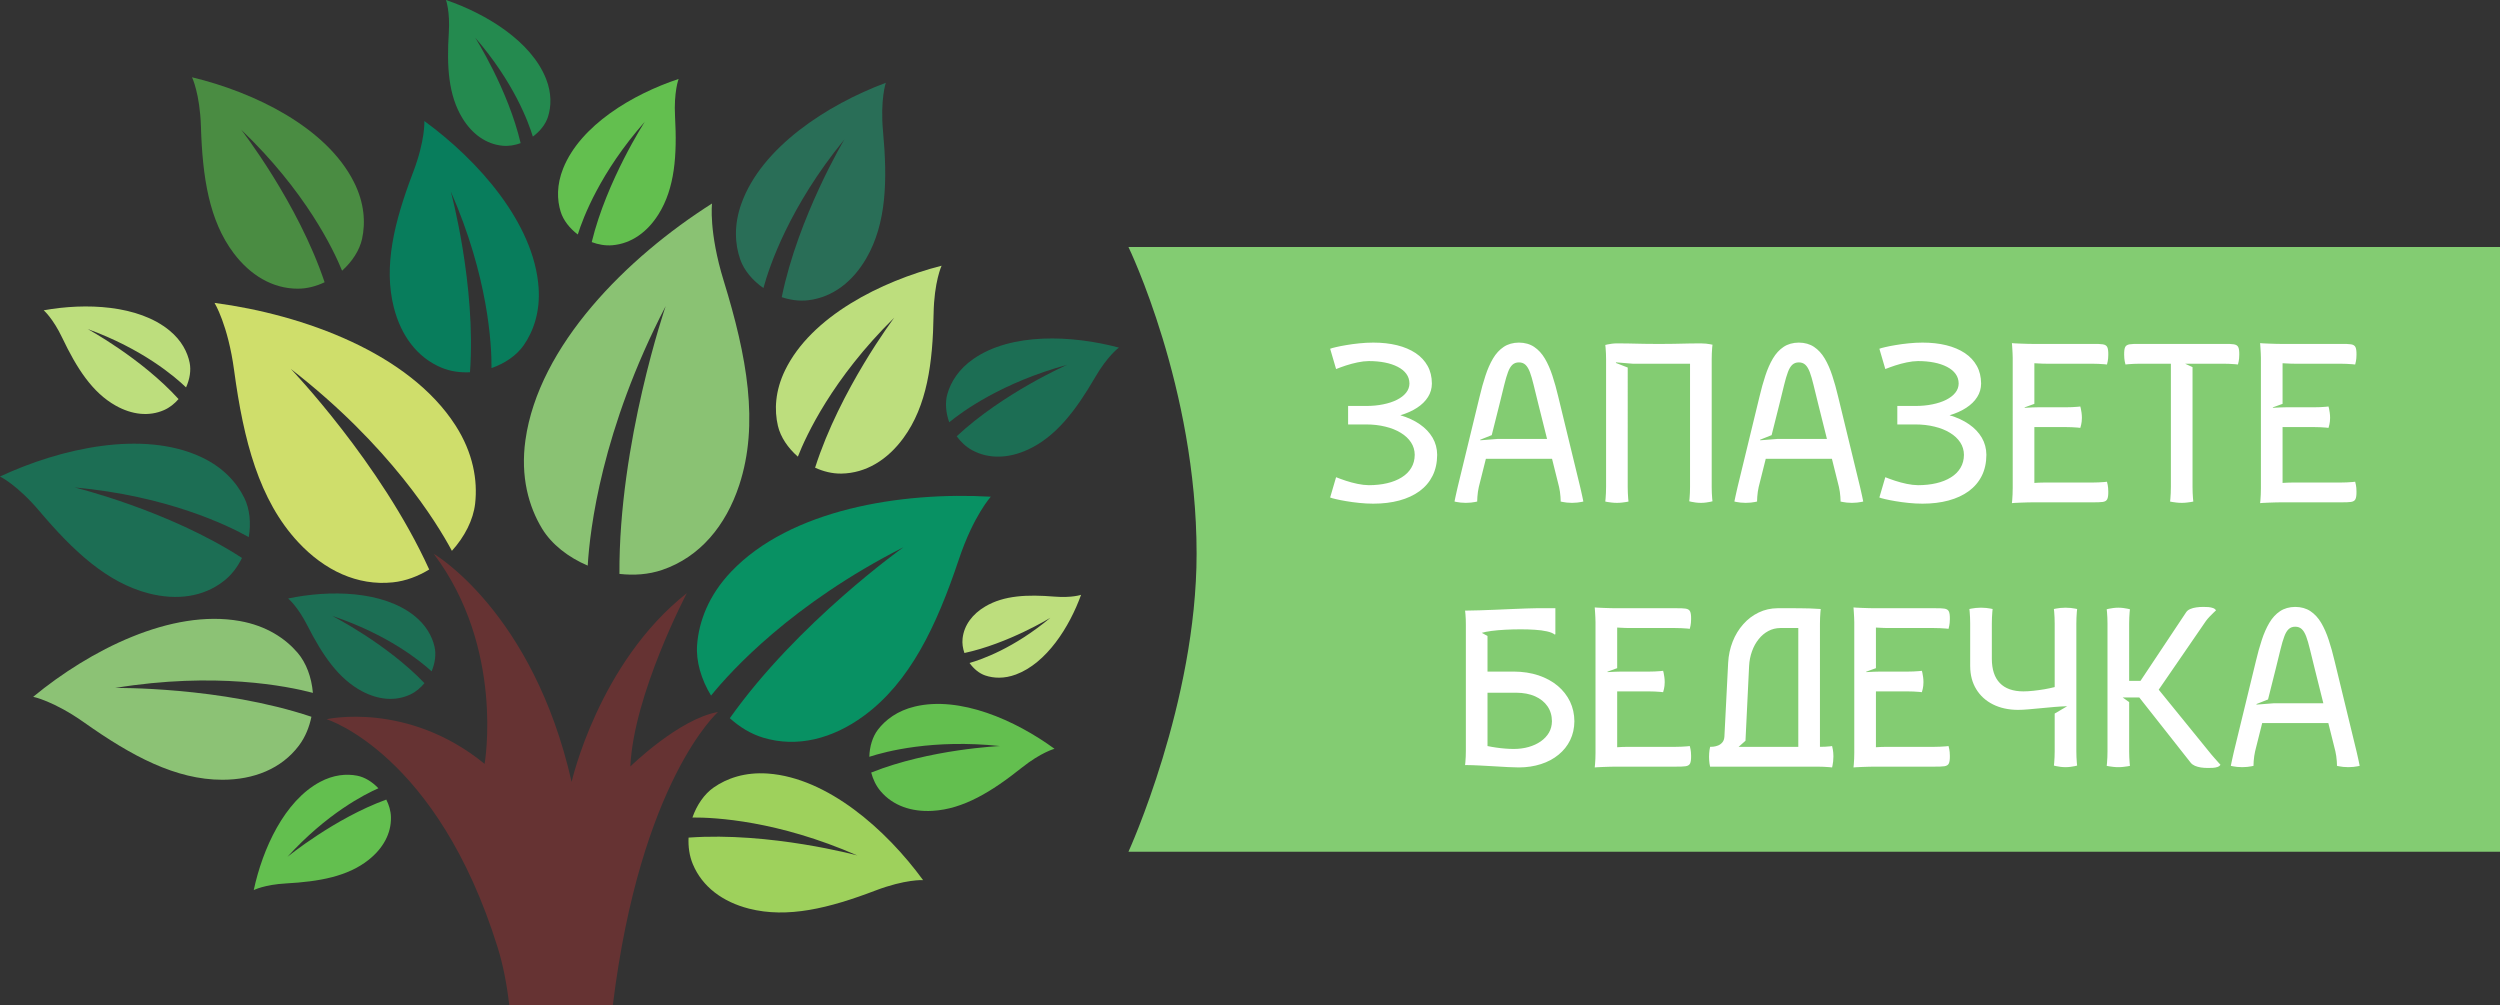 <?xml version="1.0" encoding="utf-8"?>
<!-- Generator: Adobe Illustrator 17.0.0, SVG Export Plug-In . SVG Version: 6.00 Build 0)  -->
<!DOCTYPE svg PUBLIC "-//W3C//DTD SVG 1.1//EN" "http://www.w3.org/Graphics/SVG/1.1/DTD/svg11.dtd">
<svg version="1.1" id="Layer_1" xmlns="http://www.w3.org/2000/svg" xmlns:xlink="http://www.w3.org/1999/xlink" x="0px" y="0px"
	 width="442.921px" height="178.08px" viewBox="0 0 442.921 178.08" enable-background="new 0 0 442.921 178.08"
	 xml:space="preserve">
<rect x="0" y="0" width="442.921" height="178.08" fill="#333333" stroke="none"/>
<g>
	<path fill="#83CC72" d="M199.925,150.905h242.996V43.757H199.925c0,0,12.075,24.926,12.075,54.326
		C212,124.464,199.925,150.905,199.925,150.905z"/>
	<g>
		<path fill="#663333" d="M88.182,167.899c0.955,3.069,1.619,6.495,2.041,10.181h18.351c4.918-39.809,18.635-51.937,18.635-51.937
			c-6.936,1.221-15.532,9.654-15.532,9.654c0.582-12.794,10.007-30.707,10.007-30.707c-15.648,12.33-20.411,33.441-20.411,33.441
			c-6.84-30.183-24.433-40.419-24.433-40.419c12.618,16.749,9.017,37.22,9.017,37.22c-13.685-11.166-27.994-7.909-27.994-7.909
			S77.469,133.47,88.182,167.899L88.182,167.899z"/>
		<path fill="#8AC273" d="M128.226,49.775c-2.687-8.717-2.077-13.72-2.077-13.72c-15.076,9.556-30.721,25.154-33.062,41.935
			c-0.901,6.458,0.573,11.744,2.955,15.669c1.679,2.767,4.625,5.081,8.084,6.549c0.376-6.381,2.452-24.066,13.812-45.979
			c0,0-8.335,24.257-8.193,47.447c2.529,0.284,5.126,0.133,7.606-0.717c6.628-2.269,11.247-7.791,13.626-15.045
			C134.511,75.143,132.353,63.164,128.226,49.775L128.226,49.775z"/>
		<path fill="#089163" d="M169.887,99.083c2.598-7.755,5.656-11.081,5.656-11.081c-15.978-0.915-35.527,2.274-46.002,13.278
			c-4.031,4.235-5.719,8.856-6.035,12.961c-0.223,2.892,0.715,6.119,2.468,8.995c3.608-4.452,14.362-16.254,34.089-26.282
			c0,0-18.748,13.317-30.761,30.288c1.694,1.528,3.665,2.775,5.917,3.452c6.014,1.811,12.265,0.201,17.79-3.841
			C161.21,120.851,165.897,110.995,169.887,99.083L169.887,99.083z"/>
		<path fill="#BDDE7D" d="M165.403,55.621c0.089-5.693,1.417-8.545,1.417-8.545c-10.795,2.761-23.094,8.998-27.725,18.508
			c-1.782,3.66-1.928,7.082-1.272,9.873c0.462,1.966,1.765,3.909,3.534,5.448c1.456-3.715,6.104-13.812,17.078-24.625
			c0,0-9.632,12.789-14.026,26.582c1.447,0.657,3.017,1.068,4.654,1.043c4.372-0.067,8.181-2.453,10.995-6.299
			C164.234,71.894,165.267,64.366,165.403,55.621L165.403,55.621z"/>
		<path fill="#296E57" d="M156.448,23.314c-0.523-5.67,0.491-8.648,0.491-8.648c-10.436,3.904-21.995,11.427-25.577,21.378
			c-1.379,3.83-1.156,7.248-0.204,9.952c0.67,1.905,2.174,3.698,4.098,5.037c1.048-3.85,4.585-14.388,14.335-26.317
			c0,0-8.203,13.75-11.09,27.935c1.508,0.498,3.114,0.738,4.738,0.537c4.34-0.535,7.87-3.317,10.255-7.443
			C157.034,39.618,157.252,32.023,156.448,23.314L156.448,23.314z"/>
		<path fill="#9ED15C" d="M155.078,157.782c5.319-2.03,8.461-1.856,8.461-1.856c-6.57-8.999-16.927-18.105-27.476-18.876
			c-4.06-0.296-7.291,0.838-9.639,2.483c-1.654,1.159-2.976,3.089-3.748,5.304c3.99-0.028,15.092,0.541,29.205,6.719
			c0,0-15.45-4.198-29.889-3.159c-0.073,1.587,0.127,3.198,0.758,4.709c1.684,4.035,5.314,6.686,9.93,7.871
			C139.534,162.736,146.907,160.901,155.078,157.782L155.078,157.782z"/>
		<path fill="#63BF4F" d="M181.009,136.026c3.454-2.752,5.816-3.362,5.816-3.362c-6.973-5.105-16.77-9.399-24.747-7.487
			c-3.07,0.736-5.192,2.334-6.54,4.102c-0.95,1.246-1.473,2.983-1.522,4.801c2.942-0.958,11.281-3.15,23.166-1.904
			c0,0-12.407,0.532-22.834,4.697c0.319,1.19,0.846,2.333,1.668,3.302c2.194,2.586,5.5,3.692,9.19,3.482
			C170.685,143.344,175.703,140.253,181.009,136.026L181.009,136.026z"/>
		<path fill="#63BF4F" d="M119.597,20.677c-0.241-4.41,0.632-6.689,0.632-6.689c-8.202,2.723-17.379,8.218-20.445,15.828
			c-1.179,2.928-1.106,5.584-0.447,7.707c0.465,1.496,1.578,2.929,3.031,4.023c0.924-2.954,3.971-11.019,11.875-19.982
			c0,0-6.757,10.419-9.407,21.33c1.155,0.429,2.392,0.662,3.657,0.554c3.38-0.289,6.197-2.343,8.165-5.471
			C119.578,33.331,119.967,27.45,119.597,20.677L119.597,20.677z"/>
		<path fill="#8CC275" d="M14.933,128.016c-5.442-3.848-9.055-4.563-9.055-4.563c10.065-8.296,24.455-15.612,36.64-13.42
			c4.689,0.843,8.025,3.069,10.208,5.616c1.54,1.795,2.477,4.368,2.709,7.103c-4.516-1.19-17.27-3.771-35.07-0.867
			c0,0,18.74-0.271,34.811,5.103c-0.378,1.82-1.074,3.589-2.228,5.119c-3.083,4.086-7.969,6.038-13.547,6.041
			C31.12,138.151,23.292,133.927,14.933,128.016L14.933,128.016z"/>
		<path fill="#CFDE6B" d="M41.477,65.609c-1.093-8.105-3.471-11.948-3.471-11.948c15.864,2.106,34.466,8.916,42.683,21.694
			c3.163,4.917,3.951,9.774,3.49,13.865c-0.326,2.883-1.854,5.875-4.116,8.37c-2.706-5.051-11.049-18.665-28.537-32.225
			c0,0,15.908,16.606,24.516,35.534c-1.952,1.182-4.122,2.036-6.46,2.278c-6.248,0.647-12.084-2.111-16.749-7.119
			C45.904,88.62,43.154,78.059,41.477,65.609L41.477,65.609z"/>
		<path fill="#087D5C" d="M73.197,30.508c2.173-5.7,1.985-9.065,1.985-9.065c9.644,7.034,19.404,18.126,20.235,29.427
			c0.319,4.349-0.895,7.812-2.655,10.328c-1.241,1.773-3.308,3.19-5.681,4.018c0.028-4.274-0.586-16.167-7.211-31.285
			c0,0,4.504,16.551,3.398,32.02c-1.7,0.08-3.426-0.135-5.045-0.81c-4.324-1.803-7.166-5.69-8.438-10.634
			C67.897,47.163,69.86,39.263,73.197,30.508L73.197,30.508z"/>
		<path fill="#4A8C42" d="M35.599,22.423c-0.177-5.83-1.58-8.731-1.58-8.731c11.098,2.666,23.79,8.869,28.675,18.54
			c1.88,3.721,2.081,7.225,1.451,10.092c-0.444,2.021-1.749,4.031-3.538,5.634c-1.546-3.783-6.459-14.056-17.863-24.966
			c0,0,10.058,12.955,14.766,27.016c-1.471,0.695-3.074,1.14-4.75,1.139c-4.479-0.003-8.416-2.39-11.356-6.287
			C37.04,39.072,35.87,31.378,35.599,22.423L35.599,22.423z"/>
		<path fill="#1C6E54" d="M6.977,90.541C3.037,85.884,0,84.423,0,84.423c10.819-5.044,25.246-8.229,35.541-3.495
			c3.962,1.822,6.407,4.558,7.759,7.316c0.953,1.943,1.194,4.437,0.773,6.914c-3.729-2.089-14.438-7.299-30.875-8.804
			c0,0,16.667,4.054,29.675,12.499c-0.752,1.526-1.774,2.934-3.146,4.025c-3.668,2.915-8.444,3.524-13.387,2.248
			C18.998,103.23,13.03,97.694,6.977,90.541L6.977,90.541z"/>
		<path fill="#BDDE7D" d="M11.023,59.841c-1.659-3.482-3.281-4.865-3.281-4.865c7.428-1.342,16.762-0.966,22.295,3.587
			c2.129,1.752,3.184,3.819,3.566,5.723c0.269,1.341,0.015,2.905-0.642,4.352c-1.943-1.878-7.652-6.788-17.461-10.356
			c0,0,9.539,5.164,16.133,12.421c-0.706,0.812-1.557,1.509-2.573,1.954c-2.712,1.191-5.73,0.795-8.548-0.782
			C16.329,69.535,13.572,65.189,11.023,59.841L11.023,59.841z"/>
		<path fill="#248A4F" d="M79.512,5.847C79.756,1.997,79.011,0,79.011,0c7.143,2.44,15.116,7.308,17.737,13.977
			c1.009,2.566,0.924,4.885,0.333,6.735c-0.417,1.303-1.4,2.546-2.677,3.491c-0.785-2.586-3.386-9.653-10.221-17.54
			c0,0,5.823,9.15,8.056,18.699c-1.012,0.366-2.094,0.561-3.198,0.457c-2.949-0.278-5.394-2.092-7.089-4.84
			C79.434,16.898,79.138,11.759,79.512,5.847L79.512,5.847z"/>
		<path fill="#1C6E54" d="M54.434,110.779c-1.741-3.417-3.389-4.747-3.389-4.747c7.346-1.53,16.631-1.403,22.249,2.975
			c2.162,1.685,3.265,3.711,3.694,5.592c0.303,1.326,0.092,2.887-0.522,4.342c-1.98-1.815-7.784-6.543-17.625-9.829
			c0,0,9.615,4.879,16.359,11.917c-0.68,0.826-1.508,1.54-2.505,2.01c-2.663,1.255-5.674,0.941-8.514-0.551
			C59.962,120.272,57.107,116.026,54.434,110.779L54.434,110.779z"/>
		<path fill="#63BF4F" d="M50.669,156.515c-3.829,0.212-5.712,1.181-5.712,1.181c1.57-7.337,5.438-15.779,11.714-19.149
			c2.415-1.297,4.714-1.486,6.609-1.119c1.336,0.259,2.678,1.083,3.76,2.232c-2.461,1.078-9.131,4.475-16.115,12.148
			c0,0,8.349-6.822,17.512-10.147c0.481,0.956,0.799,2.002,0.826,3.104c0.072,2.943-1.432,5.57-3.945,7.565
			C61.587,155.295,56.549,156.19,50.669,156.515L50.669,156.515z"/>
		<path fill="#1C6E54" d="M194.032,66.828c2.219-3.818,4.2-5.244,4.2-5.244c-8.351-2.226-19.038-2.671-25.778,2.007
			c-2.593,1.8-3.99,4.06-4.604,6.197c-0.433,1.505-0.289,3.314,0.324,5.026c2.394-1.962,9.368-7.03,20.895-10.184
			c0,0-11.367,5-19.572,12.666c0.729,0.993,1.636,1.867,2.753,2.471c2.983,1.614,6.466,1.443,9.828-0.092
			C187.07,77.394,190.624,72.693,194.032,66.828L194.032,66.828z"/>
		<path fill="#BDDE7D" d="M186.806,105.7c3.105,0.253,4.729-0.32,4.729-0.32c-2.075,5.733-6.122,12.1-11.545,14.119
			c-2.087,0.777-3.958,0.675-5.443,0.171c-1.046-0.356-2.035-1.168-2.78-2.213c2.1-0.596,7.844-2.593,14.313-7.997
			c0,0-7.474,4.569-15.218,6.232c-0.281-0.822-0.422-1.699-0.322-2.589c0.268-2.377,1.769-4.325,4.012-5.653
			C177.883,105.475,182.037,105.312,186.806,105.7L186.806,105.7z"/>
		<path fill="#FFFFFF" d="M238.841,75.198h3.196c1.232,0,2.363,0.132,3.407,0.39c1.045,0.249,1.949,0.616,2.729,1.092
			c0.78,0.468,1.38,1.037,1.817,1.7c0.429,0.655,0.647,1.388,0.655,2.199c-0.008,0.873-0.21,1.645-0.616,2.316
			c-0.398,0.671-0.967,1.232-1.7,1.684c-0.725,0.452-1.591,0.803-2.573,1.029c-0.99,0.234-2.074,0.351-3.251,0.351
			c-0.624-0.008-1.294-0.086-1.996-0.234c-0.701-0.148-1.387-0.327-2.05-0.546c-0.655-0.218-1.24-0.429-1.747-0.632l-1.052,3.594
			c0.179,0.078,0.515,0.172,1.021,0.289c0.499,0.117,1.107,0.242,1.824,0.359c0.717,0.125,1.489,0.226,2.316,0.312
			c0.826,0.086,1.653,0.132,2.479,0.132c1.692,0,3.236-0.187,4.616-0.561c1.387-0.374,2.581-0.928,3.578-1.653
			c0.999-0.733,1.77-1.637,2.308-2.713c0.538-1.076,0.811-2.316,0.819-3.727c-0.008-1.107-0.281-2.121-0.811-3.033
			c-0.538-0.912-1.287-1.708-2.261-2.378c-0.975-0.678-2.129-1.209-3.454-1.598c1.138-0.335,2.128-0.78,2.963-1.325
			c0.834-0.546,1.481-1.177,1.934-1.902c0.46-0.725,0.686-1.521,0.694-2.394c-0.008-1.178-0.257-2.222-0.756-3.119
			c-0.499-0.904-1.208-1.661-2.129-2.277c-0.92-0.608-2.019-1.076-3.282-1.388c-1.271-0.312-2.675-0.468-4.218-0.468
			c-0.826,0-1.653,0.047-2.479,0.132c-0.827,0.086-1.599,0.187-2.316,0.312c-0.717,0.117-1.325,0.242-1.824,0.359
			c-0.507,0.117-0.842,0.21-1.021,0.288l1.052,3.594c0.507-0.203,1.092-0.413,1.747-0.632c0.663-0.218,1.349-0.397,2.05-0.546
			c0.702-0.148,1.373-0.226,1.996-0.234c1.029,0,1.973,0.086,2.846,0.257c0.874,0.171,1.637,0.429,2.285,0.764
			c0.655,0.335,1.162,0.749,1.52,1.24c0.366,0.499,0.546,1.068,0.553,1.716c-0.008,0.6-0.203,1.138-0.593,1.629
			c-0.382,0.484-0.928,0.905-1.622,1.255c-0.694,0.351-1.505,0.616-2.432,0.803c-0.928,0.195-1.934,0.288-3.026,0.288h-3.196V75.198
			L238.841,75.198z M258.254,86.285c-0.054,0.234-0.117,0.499-0.179,0.787c-0.062,0.289-0.125,0.569-0.188,0.842
			c-0.054,0.273-0.101,0.491-0.14,0.67c-0.031,0.171-0.054,0.265-0.054,0.273c0.054,0.016,0.179,0.047,0.374,0.078
			c0.203,0.039,0.445,0.078,0.733,0.109c0.288,0.031,0.584,0.047,0.904,0.047c0.32,0,0.616-0.016,0.905-0.047
			c0.289-0.031,0.53-0.07,0.733-0.109c0.195-0.031,0.32-0.062,0.375-0.078v-0.187c0-0.164,0.008-0.382,0.031-0.655
			c0.023-0.281,0.047-0.569,0.094-0.881c0.039-0.304,0.094-0.592,0.156-0.85l1.255-5.005h11.719l1.248,5.005
			c0.062,0.257,0.117,0.546,0.156,0.85c0.046,0.312,0.07,0.6,0.093,0.881c0.023,0.273,0.031,0.491,0.031,0.655v0.187
			c0.054,0.016,0.179,0.047,0.374,0.078c0.202,0.039,0.444,0.078,0.733,0.109c0.288,0.031,0.584,0.047,0.904,0.047
			s0.616-0.016,0.904-0.047c0.289-0.031,0.53-0.07,0.733-0.109c0.195-0.031,0.32-0.062,0.374-0.078c0-0.008-0.023-0.101-0.054-0.273
			c-0.04-0.179-0.086-0.398-0.14-0.67c-0.063-0.273-0.125-0.554-0.187-0.842c-0.063-0.289-0.125-0.554-0.179-0.787l-3.883-15.999
			c-0.312-1.325-0.655-2.565-1.037-3.719c-0.374-1.154-0.826-2.175-1.341-3.048c-0.522-0.881-1.154-1.567-1.903-2.066
			c-0.74-0.491-1.637-0.749-2.689-0.756c-1.053,0.008-1.949,0.265-2.69,0.756c-0.748,0.499-1.38,1.185-1.903,2.066
			c-0.514,0.873-0.967,1.894-1.341,3.048c-0.382,1.154-0.725,2.394-1.037,3.719L258.254,86.285L258.254,86.285z M264.289,77.092
			l1.403-5.59c0.312-1.279,0.585-2.386,0.811-3.306c0.226-0.92,0.445-1.676,0.67-2.269c0.218-0.593,0.476-1.021,0.78-1.302
			c0.304-0.281,0.686-0.421,1.154-0.421c0.468,0,0.85,0.14,1.154,0.421c0.304,0.281,0.562,0.717,0.788,1.302
			c0.218,0.592,0.444,1.349,0.663,2.269c0.226,0.92,0.499,2.027,0.811,3.306l1.568,6.269h-8.811l-3.01,0.234l-0.039-0.094
			L264.289,77.092L264.289,77.092z M284.545,86.285c0,0.32-0.008,0.671-0.024,1.053c-0.016,0.374-0.039,0.71-0.062,0.998
			c-0.016,0.289-0.039,0.46-0.054,0.522c0.054,0.016,0.179,0.047,0.389,0.078c0.203,0.039,0.453,0.07,0.749,0.101
			c0.296,0.039,0.6,0.054,0.919,0.054c0.32,0,0.624-0.016,0.92-0.054c0.296-0.031,0.545-0.063,0.748-0.101
			c0.211-0.031,0.335-0.062,0.39-0.078c-0.016-0.062-0.039-0.234-0.055-0.522c-0.023-0.289-0.047-0.624-0.062-0.998
			c-0.016-0.382-0.023-0.733-0.023-1.053V65.116l-2.105-0.819l0.047-0.101l2.956,0.242h10.143v21.847
			c0,0.32-0.008,0.671-0.023,1.037c-0.015,0.374-0.039,0.694-0.062,0.982c-0.016,0.281-0.039,0.444-0.055,0.507
			c0.055,0.016,0.179,0.047,0.39,0.094c0.203,0.047,0.46,0.086,0.749,0.125c0.296,0.039,0.6,0.062,0.92,0.062
			c0.32,0,0.624-0.023,0.92-0.062c0.296-0.039,0.546-0.078,0.749-0.125c0.21-0.047,0.335-0.078,0.39-0.094
			c-0.016-0.062-0.039-0.226-0.055-0.507c-0.023-0.289-0.047-0.608-0.062-0.982c-0.015-0.366-0.023-0.717-0.023-1.037V63.643
			c0-0.328,0.008-0.678,0.023-1.053c0.016-0.374,0.039-0.71,0.062-0.998c0.016-0.289,0.039-0.468,0.055-0.522
			c-0.055-0.016-0.179-0.047-0.39-0.078c-0.203-0.039-0.452-0.078-0.749-0.109c-0.296-0.031-0.6-0.047-0.92-0.047
			c-0.733,0-1.364,0.008-1.894,0.016c-0.522,0.008-1.006,0.016-1.458,0.031c-0.444,0.016-0.928,0.023-1.435,0.031
			c-0.507,0.008-1.107,0.016-1.809,0.016h-1.684c-0.694,0-1.294-0.008-1.801-0.016c-0.514-0.008-0.99-0.016-1.442-0.031
			c-0.453-0.016-0.936-0.024-1.466-0.031c-0.522-0.008-1.154-0.016-1.887-0.016c-0.319,0-0.623,0.023-0.919,0.062
			c-0.296,0.039-0.546,0.078-0.749,0.125c-0.21,0.047-0.335,0.078-0.389,0.094c0.016,0.054,0.039,0.226,0.054,0.507
			c0.023,0.281,0.046,0.608,0.062,0.982c0.016,0.367,0.024,0.71,0.024,1.037V86.285L284.545,86.285z M307.842,86.285
			c-0.054,0.234-0.117,0.499-0.179,0.787c-0.062,0.289-0.125,0.569-0.188,0.842c-0.054,0.273-0.101,0.491-0.141,0.67
			c-0.031,0.171-0.054,0.265-0.054,0.273c0.054,0.016,0.179,0.047,0.374,0.078c0.203,0.039,0.445,0.078,0.733,0.109
			c0.288,0.031,0.584,0.047,0.904,0.047c0.32,0,0.616-0.016,0.905-0.047c0.289-0.031,0.53-0.07,0.733-0.109
			c0.195-0.031,0.319-0.062,0.374-0.078v-0.187c0-0.164,0.008-0.382,0.031-0.655c0.023-0.281,0.047-0.569,0.094-0.881
			c0.039-0.304,0.094-0.592,0.156-0.85l1.255-5.005h11.719l1.248,5.005c0.062,0.257,0.117,0.546,0.156,0.85
			c0.047,0.312,0.07,0.6,0.094,0.881c0.023,0.273,0.031,0.491,0.031,0.655v0.187c0.054,0.016,0.179,0.047,0.374,0.078
			c0.203,0.039,0.444,0.078,0.733,0.109c0.288,0.031,0.584,0.047,0.904,0.047s0.616-0.016,0.904-0.047
			c0.289-0.031,0.53-0.07,0.733-0.109c0.195-0.031,0.32-0.062,0.374-0.078c0-0.008-0.023-0.101-0.054-0.273
			c-0.039-0.179-0.086-0.398-0.14-0.67c-0.062-0.273-0.125-0.554-0.187-0.842c-0.062-0.289-0.125-0.554-0.179-0.787l-3.883-15.999
			c-0.312-1.325-0.655-2.565-1.037-3.719c-0.374-1.154-0.826-2.175-1.341-3.048c-0.522-0.881-1.154-1.567-1.902-2.066
			c-0.741-0.491-1.637-0.749-2.69-0.756c-1.053,0.008-1.949,0.265-2.69,0.756c-0.749,0.499-1.38,1.185-1.902,2.066
			c-0.514,0.873-0.967,1.894-1.341,3.048c-0.382,1.154-0.725,2.394-1.037,3.719L307.842,86.285L307.842,86.285z M313.876,77.092
			l1.404-5.59c0.312-1.279,0.585-2.386,0.811-3.306c0.226-0.92,0.444-1.676,0.67-2.269c0.218-0.593,0.476-1.021,0.78-1.302
			c0.304-0.281,0.686-0.421,1.154-0.421c0.468,0,0.85,0.14,1.154,0.421c0.304,0.281,0.562,0.717,0.787,1.302
			c0.219,0.592,0.445,1.349,0.663,2.269c0.226,0.92,0.499,2.027,0.811,3.306l1.567,6.269h-8.81l-3.01,0.234l-0.039-0.094
			L313.876,77.092L313.876,77.092z M336.144,75.198h3.197c1.232,0,2.363,0.132,3.407,0.39c1.045,0.249,1.949,0.616,2.729,1.092
			c0.78,0.468,1.38,1.037,1.817,1.7c0.429,0.655,0.647,1.388,0.655,2.199c-0.008,0.873-0.21,1.645-0.616,2.316
			c-0.398,0.671-0.967,1.232-1.7,1.684c-0.725,0.452-1.591,0.803-2.573,1.029c-0.99,0.234-2.074,0.351-3.251,0.351
			c-0.624-0.008-1.294-0.086-1.996-0.234c-0.701-0.148-1.388-0.327-2.05-0.546c-0.655-0.218-1.24-0.429-1.747-0.632l-1.052,3.594
			c0.179,0.078,0.514,0.172,1.021,0.289c0.499,0.117,1.107,0.242,1.824,0.359c0.717,0.125,1.489,0.226,2.316,0.312
			c0.826,0.086,1.653,0.132,2.479,0.132c1.692,0,3.236-0.187,4.616-0.561c1.388-0.374,2.581-0.928,3.579-1.653
			c0.998-0.733,1.77-1.637,2.308-2.713c0.538-1.076,0.811-2.316,0.818-3.727c-0.007-1.107-0.28-2.121-0.81-3.033
			c-0.538-0.912-1.287-1.708-2.261-2.378c-0.975-0.678-2.129-1.209-3.454-1.598c1.138-0.335,2.128-0.78,2.962-1.325
			c0.834-0.546,1.481-1.177,1.934-1.902c0.46-0.725,0.686-1.521,0.694-2.394c-0.008-1.178-0.257-2.222-0.756-3.119
			c-0.5-0.904-1.209-1.661-2.129-2.277c-0.92-0.608-2.019-1.076-3.282-1.388c-1.271-0.312-2.674-0.468-4.218-0.468
			c-0.826,0-1.653,0.047-2.479,0.132c-0.827,0.086-1.599,0.187-2.316,0.312c-0.718,0.117-1.325,0.242-1.824,0.359
			c-0.507,0.117-0.842,0.21-1.021,0.288l1.052,3.594c0.507-0.203,1.092-0.413,1.747-0.632c0.663-0.218,1.349-0.397,2.05-0.546
			c0.702-0.148,1.372-0.226,1.996-0.234c1.029,0,1.973,0.086,2.846,0.257c0.873,0.171,1.637,0.429,2.284,0.764
			c0.655,0.335,1.162,0.749,1.521,1.24c0.366,0.499,0.545,1.068,0.553,1.716c-0.008,0.6-0.203,1.138-0.593,1.629
			c-0.382,0.484-0.928,0.905-1.622,1.255c-0.694,0.351-1.505,0.616-2.432,0.803c-0.928,0.195-1.934,0.288-3.025,0.288h-3.197V75.198
			L336.144,75.198z M356.587,86.565c0,0.328-0.008,0.671-0.024,1.053c-0.016,0.374-0.039,0.71-0.062,0.998
			c-0.015,0.289-0.039,0.46-0.054,0.522c0.047-0.016,0.21-0.023,0.499-0.039c0.289-0.016,0.632-0.031,1.03-0.047
			s0.787-0.031,1.177-0.039c0.382-0.008,0.702-0.016,0.943-0.016h10.619c0.819,0.008,1.427-0.016,1.832-0.07
			c0.406-0.062,0.67-0.226,0.795-0.499c0.132-0.273,0.188-0.725,0.179-1.349c-0.008-0.476-0.039-0.858-0.101-1.162
			c-0.055-0.304-0.102-0.491-0.133-0.569c-0.062,0.016-0.234,0.039-0.522,0.054c-0.288,0.024-0.624,0.047-0.998,0.062
			c-0.382,0.016-0.733,0.024-1.052,0.024h-8.467c-0.335,0-0.671,0.008-1.005,0.023c-0.336,0.016-0.609,0.031-0.819,0.047v-9.894
			h5.614c0.32,0,0.67,0.008,1.037,0.023c0.374,0.016,0.702,0.039,0.982,0.062c0.281,0.016,0.453,0.039,0.507,0.055
			c0.031-0.078,0.086-0.273,0.156-0.592c0.078-0.312,0.117-0.71,0.125-1.185c0-0.32-0.023-0.616-0.062-0.905
			c-0.039-0.289-0.078-0.53-0.125-0.733c-0.047-0.195-0.078-0.32-0.094-0.374c-0.054,0.016-0.226,0.039-0.507,0.055
			c-0.28,0.023-0.608,0.047-0.982,0.062c-0.367,0.016-0.717,0.023-1.037,0.023h-4.912c-0.328,0-0.671,0.008-1.037,0.024
			s-0.678,0.031-0.936,0.047c-0.265,0.016-0.398,0.024-0.413,0.024c-0.023-0.024-0.039-0.047-0.062-0.07l1.747-0.632v-7.196
			c0.133,0.008,0.327,0.016,0.585,0.031c0.257,0.016,0.53,0.023,0.827,0.039c0.296,0.008,0.577,0.016,0.834,0.016h8.046
			c0.32,0,0.67,0.008,1.052,0.024c0.374,0.016,0.71,0.039,0.998,0.062c0.289,0.016,0.46,0.039,0.522,0.054
			c0.031-0.078,0.078-0.265,0.133-0.569c0.062-0.304,0.094-0.686,0.101-1.162c0.008-0.632-0.047-1.076-0.179-1.349
			c-0.125-0.273-0.39-0.437-0.795-0.499c-0.405-0.062-1.013-0.086-1.832-0.07h-10.573c-0.241,0-0.561-0.008-0.951-0.016
			c-0.39-0.008-0.788-0.024-1.193-0.039c-0.405-0.016-0.756-0.031-1.044-0.047c-0.289-0.016-0.46-0.031-0.507-0.039
			c0,0.008,0.007,0.101,0.023,0.281c0.016,0.179,0.031,0.405,0.047,0.678c0.015,0.273,0.031,0.561,0.047,0.857
			c0.016,0.297,0.024,0.562,0.024,0.803V86.565L356.587,86.565z M384.609,86.285c0,0.32-0.007,0.671-0.023,1.053
			c-0.016,0.374-0.039,0.71-0.062,0.998c-0.015,0.289-0.039,0.46-0.055,0.522c0.055,0.016,0.179,0.047,0.39,0.078
			c0.203,0.039,0.452,0.07,0.748,0.101c0.296,0.039,0.6,0.054,0.92,0.054c0.319,0,0.624-0.016,0.92-0.054
			c0.296-0.031,0.546-0.063,0.749-0.101c0.21-0.031,0.335-0.062,0.39-0.078c-0.016-0.062-0.039-0.234-0.054-0.522
			c-0.024-0.289-0.047-0.624-0.062-0.998c-0.016-0.382-0.023-0.733-0.023-1.053V65.046c-0.437-0.203-0.873-0.406-1.318-0.608h6.791
			c0.328,0,0.671,0.008,1.053,0.024c0.374,0.016,0.709,0.039,0.998,0.062c0.288,0.016,0.46,0.039,0.522,0.054
			c0.032-0.078,0.078-0.265,0.133-0.569c0.062-0.304,0.094-0.686,0.102-1.162c0.008-0.632-0.047-1.076-0.179-1.349
			c-0.125-0.273-0.39-0.437-0.795-0.499c-0.405-0.062-1.013-0.086-1.832-0.07h-14.783c-0.811-0.016-1.427,0.008-1.832,0.07
			c-0.398,0.062-0.671,0.226-0.795,0.499c-0.132,0.273-0.187,0.717-0.179,1.349c0.008,0.476,0.039,0.858,0.102,1.162
			c0.054,0.304,0.101,0.491,0.132,0.569c0.062-0.016,0.234-0.039,0.522-0.054c0.289-0.024,0.624-0.047,0.998-0.062
			c0.382-0.016,0.733-0.024,1.052-0.024h5.473V86.285L384.609,86.285z M400.561,86.565c0,0.328-0.008,0.671-0.024,1.053
			c-0.016,0.374-0.039,0.71-0.062,0.998c-0.016,0.289-0.039,0.46-0.054,0.522c0.047-0.016,0.21-0.023,0.499-0.039
			c0.289-0.016,0.632-0.031,1.029-0.047s0.788-0.031,1.177-0.039c0.382-0.008,0.702-0.016,0.943-0.016h10.619
			c0.819,0.008,1.427-0.016,1.832-0.07c0.406-0.062,0.671-0.226,0.796-0.499c0.132-0.273,0.187-0.725,0.179-1.349
			c-0.008-0.476-0.039-0.858-0.101-1.162c-0.055-0.304-0.101-0.491-0.133-0.569c-0.062,0.016-0.234,0.039-0.522,0.054
			c-0.288,0.024-0.623,0.047-0.998,0.062c-0.382,0.016-0.733,0.024-1.052,0.024h-8.467c-0.335,0-0.671,0.008-1.006,0.023
			c-0.335,0.016-0.608,0.031-0.818,0.047v-9.894h5.614c0.32,0,0.671,0.008,1.037,0.023c0.374,0.016,0.701,0.039,0.982,0.062
			c0.281,0.016,0.453,0.039,0.507,0.055c0.031-0.078,0.086-0.273,0.156-0.592c0.078-0.312,0.117-0.71,0.125-1.185
			c0-0.32-0.023-0.616-0.062-0.905c-0.039-0.289-0.078-0.53-0.125-0.733c-0.047-0.195-0.078-0.32-0.094-0.374
			c-0.054,0.016-0.226,0.039-0.507,0.055c-0.281,0.023-0.608,0.047-0.982,0.062c-0.366,0.016-0.718,0.023-1.037,0.023h-4.912
			c-0.327,0-0.67,0.008-1.037,0.024c-0.366,0.016-0.678,0.031-0.936,0.047c-0.265,0.016-0.398,0.024-0.413,0.024
			c-0.023-0.024-0.039-0.047-0.062-0.07l1.747-0.632v-7.196c0.132,0.008,0.328,0.016,0.584,0.031
			c0.257,0.016,0.531,0.023,0.827,0.039c0.296,0.008,0.577,0.016,0.834,0.016h8.046c0.32,0,0.671,0.008,1.052,0.024
			c0.375,0.016,0.709,0.039,0.998,0.062c0.288,0.016,0.46,0.039,0.522,0.054c0.031-0.078,0.078-0.265,0.133-0.569
			c0.062-0.304,0.094-0.686,0.101-1.162c0.008-0.632-0.047-1.076-0.179-1.349c-0.125-0.273-0.39-0.437-0.796-0.499
			c-0.405-0.062-1.013-0.086-1.832-0.07h-10.573c-0.242,0-0.561-0.008-0.951-0.016c-0.39-0.008-0.787-0.024-1.193-0.039
			c-0.405-0.016-0.756-0.031-1.044-0.047c-0.289-0.016-0.46-0.031-0.507-0.039c0,0.008,0.008,0.101,0.023,0.281
			c0.016,0.179,0.031,0.405,0.047,0.678c0.016,0.273,0.031,0.561,0.047,0.857c0.016,0.297,0.024,0.562,0.024,0.803V86.565
			L400.561,86.565z M263.54,132.177v-9.45h5.099c1.271,0.008,2.378,0.218,3.321,0.632c0.943,0.421,1.676,1.006,2.199,1.762
			s0.788,1.645,0.795,2.659c-0.008,0.741-0.179,1.411-0.522,2.012c-0.351,0.6-0.834,1.115-1.45,1.551
			c-0.616,0.429-1.333,0.764-2.152,0.998c-0.818,0.234-1.707,0.351-2.658,0.351c-0.444,0-0.936-0.024-1.466-0.062
			c-0.522-0.039-1.061-0.102-1.606-0.179C264.562,132.371,264.039,132.286,263.54,132.177L263.54,132.177z M259.704,133.019
			c0,0.32-0.008,0.671-0.023,1.037c-0.015,0.374-0.039,0.702-0.062,0.982c-0.016,0.281-0.039,0.452-0.055,0.507
			c0.016,0.008,0.047,0.008,0.078,0.008c0.039,0,0.085,0,0.14-0.008c0.748,0.008,1.544,0.031,2.393,0.078
			c0.85,0.039,1.7,0.086,2.558,0.14c0.85,0.054,1.653,0.101,2.409,0.14c0.756,0.039,1.411,0.062,1.965,0.062
			c1.411-0.008,2.713-0.203,3.906-0.592c1.193-0.382,2.23-0.936,3.111-1.661c0.881-0.717,1.575-1.583,2.058-2.581
			c0.491-1.006,0.74-2.121,0.749-3.353c-0.008-1.255-0.265-2.417-0.772-3.485c-0.514-1.06-1.24-1.996-2.183-2.784
			c-0.951-0.795-2.082-1.411-3.4-1.856c-1.317-0.437-2.783-0.663-4.405-0.671h-4.631v-6.307l-1.014-0.554
			c0.437-0.133,1.014-0.249,1.739-0.343c0.733-0.094,1.543-0.164,2.432-0.211c0.897-0.047,1.809-0.07,2.737-0.07
			c0.865,0,1.699,0.023,2.495,0.078c0.803,0.047,1.505,0.141,2.129,0.281c0.616,0.132,1.083,0.327,1.411,0.577l0.094-0.078v-4.6
			h-3.275c-0.452,0-1.076,0.016-1.856,0.047c-0.779,0.023-1.653,0.054-2.612,0.101c-0.959,0.039-1.933,0.078-2.916,0.125
			c-0.99,0.039-1.917,0.07-2.783,0.101c-0.866,0.031-1.598,0.047-2.191,0.047h-0.367c0.023,0.156,0.047,0.374,0.07,0.655
			c0.024,0.281,0.04,0.584,0.055,0.92c0.008,0.327,0.015,0.647,0.015,0.951V133.019L259.704,133.019z M282.674,133.393
			c0,0.328-0.008,0.671-0.023,1.053c-0.016,0.374-0.039,0.71-0.062,0.998c-0.016,0.289-0.039,0.46-0.054,0.522
			c0.047-0.016,0.21-0.023,0.499-0.039c0.289-0.016,0.632-0.031,1.029-0.047c0.398-0.016,0.788-0.031,1.177-0.039
			c0.382-0.008,0.702-0.016,0.943-0.016h10.62c0.818,0.008,1.427-0.016,1.832-0.07c0.406-0.062,0.671-0.226,0.795-0.499
			c0.132-0.273,0.187-0.725,0.179-1.349c-0.008-0.476-0.039-0.858-0.102-1.162c-0.054-0.304-0.101-0.491-0.132-0.569
			c-0.062,0.016-0.234,0.039-0.522,0.054c-0.289,0.023-0.624,0.047-0.998,0.062c-0.382,0.016-0.733,0.024-1.052,0.024h-8.467
			c-0.335,0-0.671,0.008-1.006,0.023c-0.335,0.016-0.608,0.031-0.819,0.047v-9.894h5.614c0.32,0,0.671,0.008,1.037,0.023
			c0.374,0.016,0.702,0.039,0.982,0.062c0.281,0.016,0.452,0.039,0.507,0.055c0.031-0.078,0.086-0.273,0.156-0.592
			c0.078-0.312,0.117-0.71,0.125-1.185c0-0.32-0.023-0.616-0.062-0.905c-0.039-0.289-0.078-0.53-0.125-0.733
			c-0.047-0.195-0.078-0.32-0.094-0.374c-0.054,0.016-0.226,0.039-0.507,0.055c-0.281,0.023-0.608,0.047-0.982,0.062
			c-0.366,0.016-0.718,0.023-1.037,0.023h-4.912c-0.327,0-0.67,0.008-1.037,0.024c-0.366,0.016-0.678,0.031-0.936,0.047
			c-0.265,0.016-0.397,0.023-0.413,0.023c-0.023-0.023-0.039-0.047-0.062-0.07l1.747-0.632v-7.196
			c0.133,0.008,0.328,0.016,0.585,0.031c0.257,0.016,0.53,0.023,0.827,0.039c0.296,0.008,0.577,0.016,0.834,0.016h8.046
			c0.319,0,0.67,0.008,1.052,0.023c0.375,0.016,0.709,0.039,0.998,0.062c0.289,0.016,0.46,0.039,0.522,0.054
			c0.031-0.078,0.078-0.265,0.132-0.569c0.063-0.304,0.094-0.686,0.102-1.162c0.008-0.632-0.047-1.076-0.179-1.349
			c-0.125-0.273-0.39-0.437-0.795-0.499c-0.405-0.062-1.014-0.086-1.832-0.07h-10.573c-0.241,0-0.562-0.008-0.951-0.016
			c-0.39-0.008-0.787-0.023-1.193-0.039c-0.405-0.016-0.756-0.031-1.045-0.047c-0.289-0.016-0.46-0.031-0.507-0.039
			c0,0.008,0.008,0.101,0.023,0.281c0.015,0.179,0.031,0.405,0.046,0.678c0.016,0.273,0.031,0.561,0.047,0.857
			c0.016,0.297,0.023,0.562,0.023,0.803V133.393L282.674,133.393z M302.789,134.095c0.008,0.476,0.031,0.858,0.078,1.162
			c0.047,0.304,0.086,0.491,0.109,0.569h0.312h0.016l0,0h18.712c0.327,0,0.678,0.008,1.053,0.024
			c0.374,0.016,0.709,0.039,0.998,0.062c0.288,0.016,0.468,0.039,0.522,0.054c0.015-0.054,0.047-0.172,0.078-0.367
			c0.039-0.187,0.078-0.421,0.109-0.702c0.031-0.281,0.047-0.577,0.047-0.897c-0.008-0.476-0.039-0.881-0.101-1.209
			c-0.054-0.335-0.101-0.538-0.132-0.616c-0.055,0.016-0.187,0.039-0.413,0.054c-0.218,0.023-0.483,0.047-0.795,0.062
			c-0.312,0.016-0.624,0.024-0.944,0.024V110.47c0-0.328,0.008-0.678,0.023-1.053c0.016-0.374,0.039-0.71,0.062-0.998
			c0.015-0.289,0.039-0.468,0.054-0.522c-0.67-0.047-1.31-0.078-1.926-0.101c-0.616-0.016-1.177-0.031-1.692-0.031
			c-0.507-0.008-0.943-0.008-1.294-0.008h-2.713c-1.217,0.008-2.347,0.265-3.376,0.764c-1.037,0.499-1.949,1.185-2.728,2.074
			c-0.788,0.881-1.412,1.91-1.872,3.072c-0.46,1.17-0.733,2.425-0.803,3.766L305.51,130.5c-0.031,0.437-0.148,0.78-0.367,1.029
			c-0.21,0.249-0.46,0.429-0.748,0.546c-0.289,0.109-0.561,0.179-0.826,0.211c-0.265,0.023-0.46,0.039-0.592,0.031
			c-0.032,0.078-0.063,0.273-0.109,0.592C302.821,133.221,302.797,133.619,302.789,134.095L302.789,134.095L302.789,134.095z
			 M309.245,131.241l0.64-13.231c0.047-0.935,0.218-1.809,0.514-2.62c0.289-0.819,0.679-1.528,1.177-2.144
			c0.491-0.624,1.061-1.1,1.716-1.45c0.655-0.351,1.364-0.522,2.128-0.53h3.181v21.051h-10.572L309.245,131.241L309.245,131.241z"/>
		<path fill="#FFFFFF" d="M328.519,133.393c0,0.328-0.008,0.671-0.023,1.053c-0.016,0.374-0.039,0.71-0.062,0.998
			c-0.016,0.289-0.039,0.46-0.054,0.522c0.047-0.016,0.21-0.023,0.499-0.039c0.288-0.016,0.632-0.031,1.03-0.047
			c0.397-0.016,0.787-0.031,1.177-0.039c0.382-0.008,0.702-0.016,0.943-0.016h10.619c0.819,0.008,1.427-0.016,1.832-0.07
			c0.406-0.062,0.671-0.226,0.795-0.499c0.132-0.273,0.187-0.725,0.179-1.349c-0.008-0.476-0.039-0.858-0.101-1.162
			c-0.055-0.304-0.102-0.491-0.133-0.569c-0.062,0.016-0.234,0.039-0.522,0.054c-0.288,0.023-0.624,0.047-0.998,0.062
			c-0.382,0.016-0.733,0.024-1.053,0.024h-8.467c-0.335,0-0.671,0.008-1.006,0.023c-0.335,0.016-0.608,0.031-0.819,0.047v-9.894
			h5.614c0.32,0,0.671,0.008,1.037,0.023c0.374,0.016,0.702,0.039,0.982,0.062c0.281,0.016,0.452,0.039,0.507,0.055
			c0.031-0.078,0.085-0.273,0.156-0.592c0.078-0.312,0.117-0.71,0.125-1.185c0-0.32-0.023-0.616-0.063-0.905
			c-0.039-0.289-0.078-0.53-0.124-0.733c-0.047-0.195-0.079-0.32-0.094-0.374c-0.055,0.016-0.226,0.039-0.507,0.055
			c-0.281,0.023-0.608,0.047-0.982,0.062c-0.366,0.016-0.717,0.023-1.037,0.023h-4.912c-0.327,0-0.67,0.008-1.037,0.024
			c-0.367,0.016-0.679,0.031-0.936,0.047c-0.266,0.016-0.398,0.023-0.414,0.023c-0.023-0.023-0.039-0.047-0.062-0.07l1.747-0.632
			v-7.196c0.133,0.008,0.328,0.016,0.584,0.031c0.258,0.016,0.531,0.023,0.827,0.039c0.296,0.008,0.577,0.016,0.834,0.016h8.046
			c0.319,0,0.67,0.008,1.053,0.023c0.374,0.016,0.709,0.039,0.998,0.062c0.289,0.016,0.46,0.039,0.522,0.054
			c0.031-0.078,0.078-0.265,0.133-0.569c0.062-0.304,0.094-0.686,0.101-1.162c0.008-0.632-0.047-1.076-0.179-1.349
			c-0.125-0.273-0.39-0.437-0.795-0.499c-0.405-0.062-1.013-0.086-1.832-0.07h-10.572c-0.242,0-0.562-0.008-0.952-0.016
			c-0.39-0.008-0.787-0.023-1.193-0.039c-0.405-0.016-0.756-0.031-1.044-0.047c-0.289-0.016-0.46-0.031-0.507-0.039
			c0,0.008,0.008,0.101,0.023,0.281c0.015,0.179,0.031,0.405,0.047,0.678c0.015,0.273,0.031,0.561,0.047,0.857
			c0.016,0.297,0.023,0.562,0.023,0.803V133.393L328.519,133.393z M349.056,118.049c0.008,1.551,0.366,2.908,1.076,4.062
			c0.702,1.154,1.684,2.043,2.947,2.682c1.271,0.639,2.752,0.967,4.444,0.975c0.53,0,1.138-0.031,1.84-0.094
			c0.694-0.054,1.435-0.125,2.222-0.203c0.78-0.078,1.575-0.148,2.37-0.218c0.795-0.07,1.551-0.109,2.284-0.133l-2.214,1.302v6.689
			c0,0.32-0.008,0.671-0.023,1.037c-0.016,0.374-0.039,0.702-0.062,0.983c-0.016,0.281-0.039,0.452-0.055,0.507
			c0.055,0.016,0.179,0.047,0.39,0.094c0.203,0.047,0.452,0.086,0.748,0.125s0.6,0.062,0.92,0.062s0.624-0.023,0.92-0.062
			s0.546-0.078,0.749-0.125c0.211-0.047,0.335-0.078,0.39-0.094c-0.015-0.055-0.039-0.226-0.054-0.507
			c-0.024-0.281-0.047-0.608-0.062-0.983c-0.016-0.366-0.023-0.717-0.023-1.037V110.47c0-0.328,0.008-0.671,0.023-1.053
			c0.016-0.374,0.039-0.71,0.062-0.998c0.016-0.289,0.039-0.46,0.054-0.522c-0.054-0.016-0.179-0.047-0.39-0.078
			c-0.203-0.039-0.452-0.078-0.749-0.109c-0.296-0.031-0.6-0.047-0.92-0.047s-0.624,0.016-0.92,0.047
			c-0.296,0.031-0.546,0.07-0.748,0.109c-0.211,0.031-0.335,0.062-0.39,0.078c0.016,0.062,0.039,0.234,0.055,0.522
			c0.023,0.288,0.047,0.624,0.062,0.998c0.016,0.382,0.023,0.725,0.023,1.053v11.258c-0.538,0.14-1.13,0.265-1.785,0.382
			c-0.655,0.109-1.31,0.203-1.973,0.273c-0.655,0.07-1.263,0.109-1.809,0.109c-1.825-0.008-3.212-0.499-4.148-1.474
			c-0.943-0.975-1.411-2.401-1.419-4.28v-6.269c0-0.328,0.008-0.671,0.023-1.053c0.016-0.374,0.039-0.71,0.062-0.998
			c0.016-0.289,0.039-0.46,0.055-0.522c-0.055-0.016-0.179-0.047-0.39-0.078c-0.203-0.039-0.452-0.078-0.749-0.109
			c-0.296-0.031-0.601-0.047-0.92-0.047c-0.32,0-0.624,0.016-0.92,0.047c-0.296,0.031-0.546,0.07-0.749,0.109
			c-0.21,0.031-0.335,0.062-0.39,0.078c0.016,0.062,0.039,0.234,0.055,0.522c0.023,0.288,0.047,0.624,0.062,0.998
			c0.016,0.382,0.023,0.725,0.023,1.053V118.049L349.056,118.049z M373.382,133.112c0,0.32-0.008,0.671-0.023,1.052
			c-0.016,0.374-0.039,0.71-0.062,0.998c-0.016,0.289-0.039,0.46-0.054,0.522c0.054,0.016,0.179,0.047,0.39,0.078
			c0.203,0.039,0.452,0.07,0.749,0.101c0.296,0.039,0.6,0.054,0.92,0.054c0.32,0,0.624-0.016,0.92-0.054
			c0.296-0.031,0.546-0.063,0.748-0.101c0.21-0.031,0.335-0.062,0.39-0.078c-0.016-0.062-0.039-0.234-0.055-0.522
			c-0.023-0.289-0.047-0.624-0.062-0.998c-0.016-0.382-0.023-0.733-0.023-1.052v-8.724l-1.154-0.819h2.947l9.106,11.555
			c0.187,0.234,0.437,0.413,0.749,0.553c0.32,0.133,0.67,0.234,1.068,0.296c0.39,0.054,0.795,0.086,1.224,0.086
			c0.304,0,0.6-0.008,0.896-0.023c0.304-0.016,0.569-0.07,0.803-0.148c0.242-0.086,0.421-0.211,0.538-0.398
			c-0.047-0.054-0.164-0.179-0.343-0.374c-0.179-0.203-0.39-0.429-0.616-0.694c-0.233-0.265-0.452-0.522-0.663-0.764l-9.317-11.469
			l8.374-12.186c0.187-0.257,0.413-0.522,0.67-0.787c0.258-0.273,0.492-0.507,0.702-0.702c0.218-0.203,0.351-0.327,0.405-0.382
			c-0.117-0.187-0.289-0.32-0.53-0.405c-0.242-0.086-0.507-0.148-0.811-0.171c-0.304-0.024-0.601-0.031-0.904-0.031
			c-0.429,0-0.843,0.023-1.248,0.086c-0.398,0.055-0.756,0.148-1.076,0.289c-0.312,0.132-0.554,0.32-0.717,0.561l-8.093,12.163
			h-2.011V110.47c0-0.32,0.008-0.671,0.023-1.037c0.015-0.374,0.039-0.702,0.062-0.982c0.016-0.281,0.039-0.452,0.055-0.507
			c-0.055-0.016-0.18-0.047-0.39-0.094c-0.203-0.047-0.452-0.086-0.748-0.125c-0.296-0.039-0.6-0.062-0.92-0.062
			c-0.32,0-0.624,0.023-0.92,0.062c-0.297,0.039-0.546,0.078-0.749,0.125c-0.21,0.047-0.335,0.078-0.39,0.094
			c0.016,0.054,0.039,0.226,0.054,0.507c0.023,0.281,0.047,0.608,0.062,0.982c0.016,0.367,0.023,0.717,0.023,1.037V133.112
			L373.382,133.112z M395.79,133.112c-0.055,0.234-0.117,0.499-0.179,0.787c-0.062,0.289-0.125,0.569-0.187,0.842
			c-0.054,0.273-0.101,0.491-0.14,0.67c-0.031,0.171-0.054,0.265-0.054,0.273c0.054,0.016,0.179,0.047,0.374,0.078
			c0.202,0.039,0.445,0.078,0.733,0.109c0.288,0.031,0.585,0.047,0.904,0.047c0.32,0,0.616-0.016,0.905-0.047
			c0.289-0.031,0.53-0.07,0.733-0.109c0.195-0.031,0.32-0.062,0.374-0.078v-0.187c0-0.164,0.008-0.382,0.031-0.655
			c0.023-0.281,0.047-0.569,0.094-0.881c0.039-0.304,0.094-0.592,0.156-0.85l1.255-5.005h11.719l1.248,5.005
			c0.062,0.257,0.117,0.546,0.156,0.85c0.047,0.312,0.07,0.6,0.094,0.881c0.023,0.273,0.031,0.491,0.031,0.655v0.187
			c0.055,0.016,0.179,0.047,0.375,0.078c0.203,0.039,0.444,0.078,0.732,0.109c0.289,0.031,0.585,0.047,0.905,0.047
			s0.616-0.016,0.905-0.047c0.288-0.031,0.53-0.07,0.733-0.109c0.195-0.031,0.32-0.062,0.374-0.078c0-0.008-0.023-0.102-0.054-0.273
			c-0.039-0.179-0.086-0.398-0.14-0.67c-0.062-0.273-0.125-0.554-0.187-0.842s-0.125-0.554-0.179-0.787l-3.883-15.999
			c-0.312-1.325-0.655-2.565-1.037-3.719c-0.375-1.154-0.827-2.175-1.341-3.048c-0.522-0.881-1.154-1.567-1.902-2.066
			c-0.741-0.491-1.637-0.749-2.69-0.756c-1.053,0.008-1.949,0.265-2.69,0.756c-0.749,0.499-1.38,1.185-1.902,2.066
			c-0.515,0.873-0.967,1.894-1.341,3.048c-0.382,1.154-0.725,2.394-1.037,3.719L395.79,133.112L395.79,133.112z M401.824,123.92
			l1.403-5.59c0.312-1.279,0.585-2.386,0.811-3.306c0.226-0.92,0.444-1.676,0.67-2.269c0.218-0.593,0.476-1.021,0.78-1.302
			c0.304-0.281,0.686-0.421,1.154-0.421c0.468,0,0.85,0.14,1.154,0.421c0.304,0.281,0.562,0.717,0.787,1.302
			c0.219,0.592,0.445,1.349,0.663,2.269c0.226,0.92,0.499,2.027,0.811,3.306l1.567,6.269h-8.81l-3.01,0.234l-0.039-0.094
			L401.824,123.92L401.824,123.92z"/>
	</g>
</g>
</svg>
